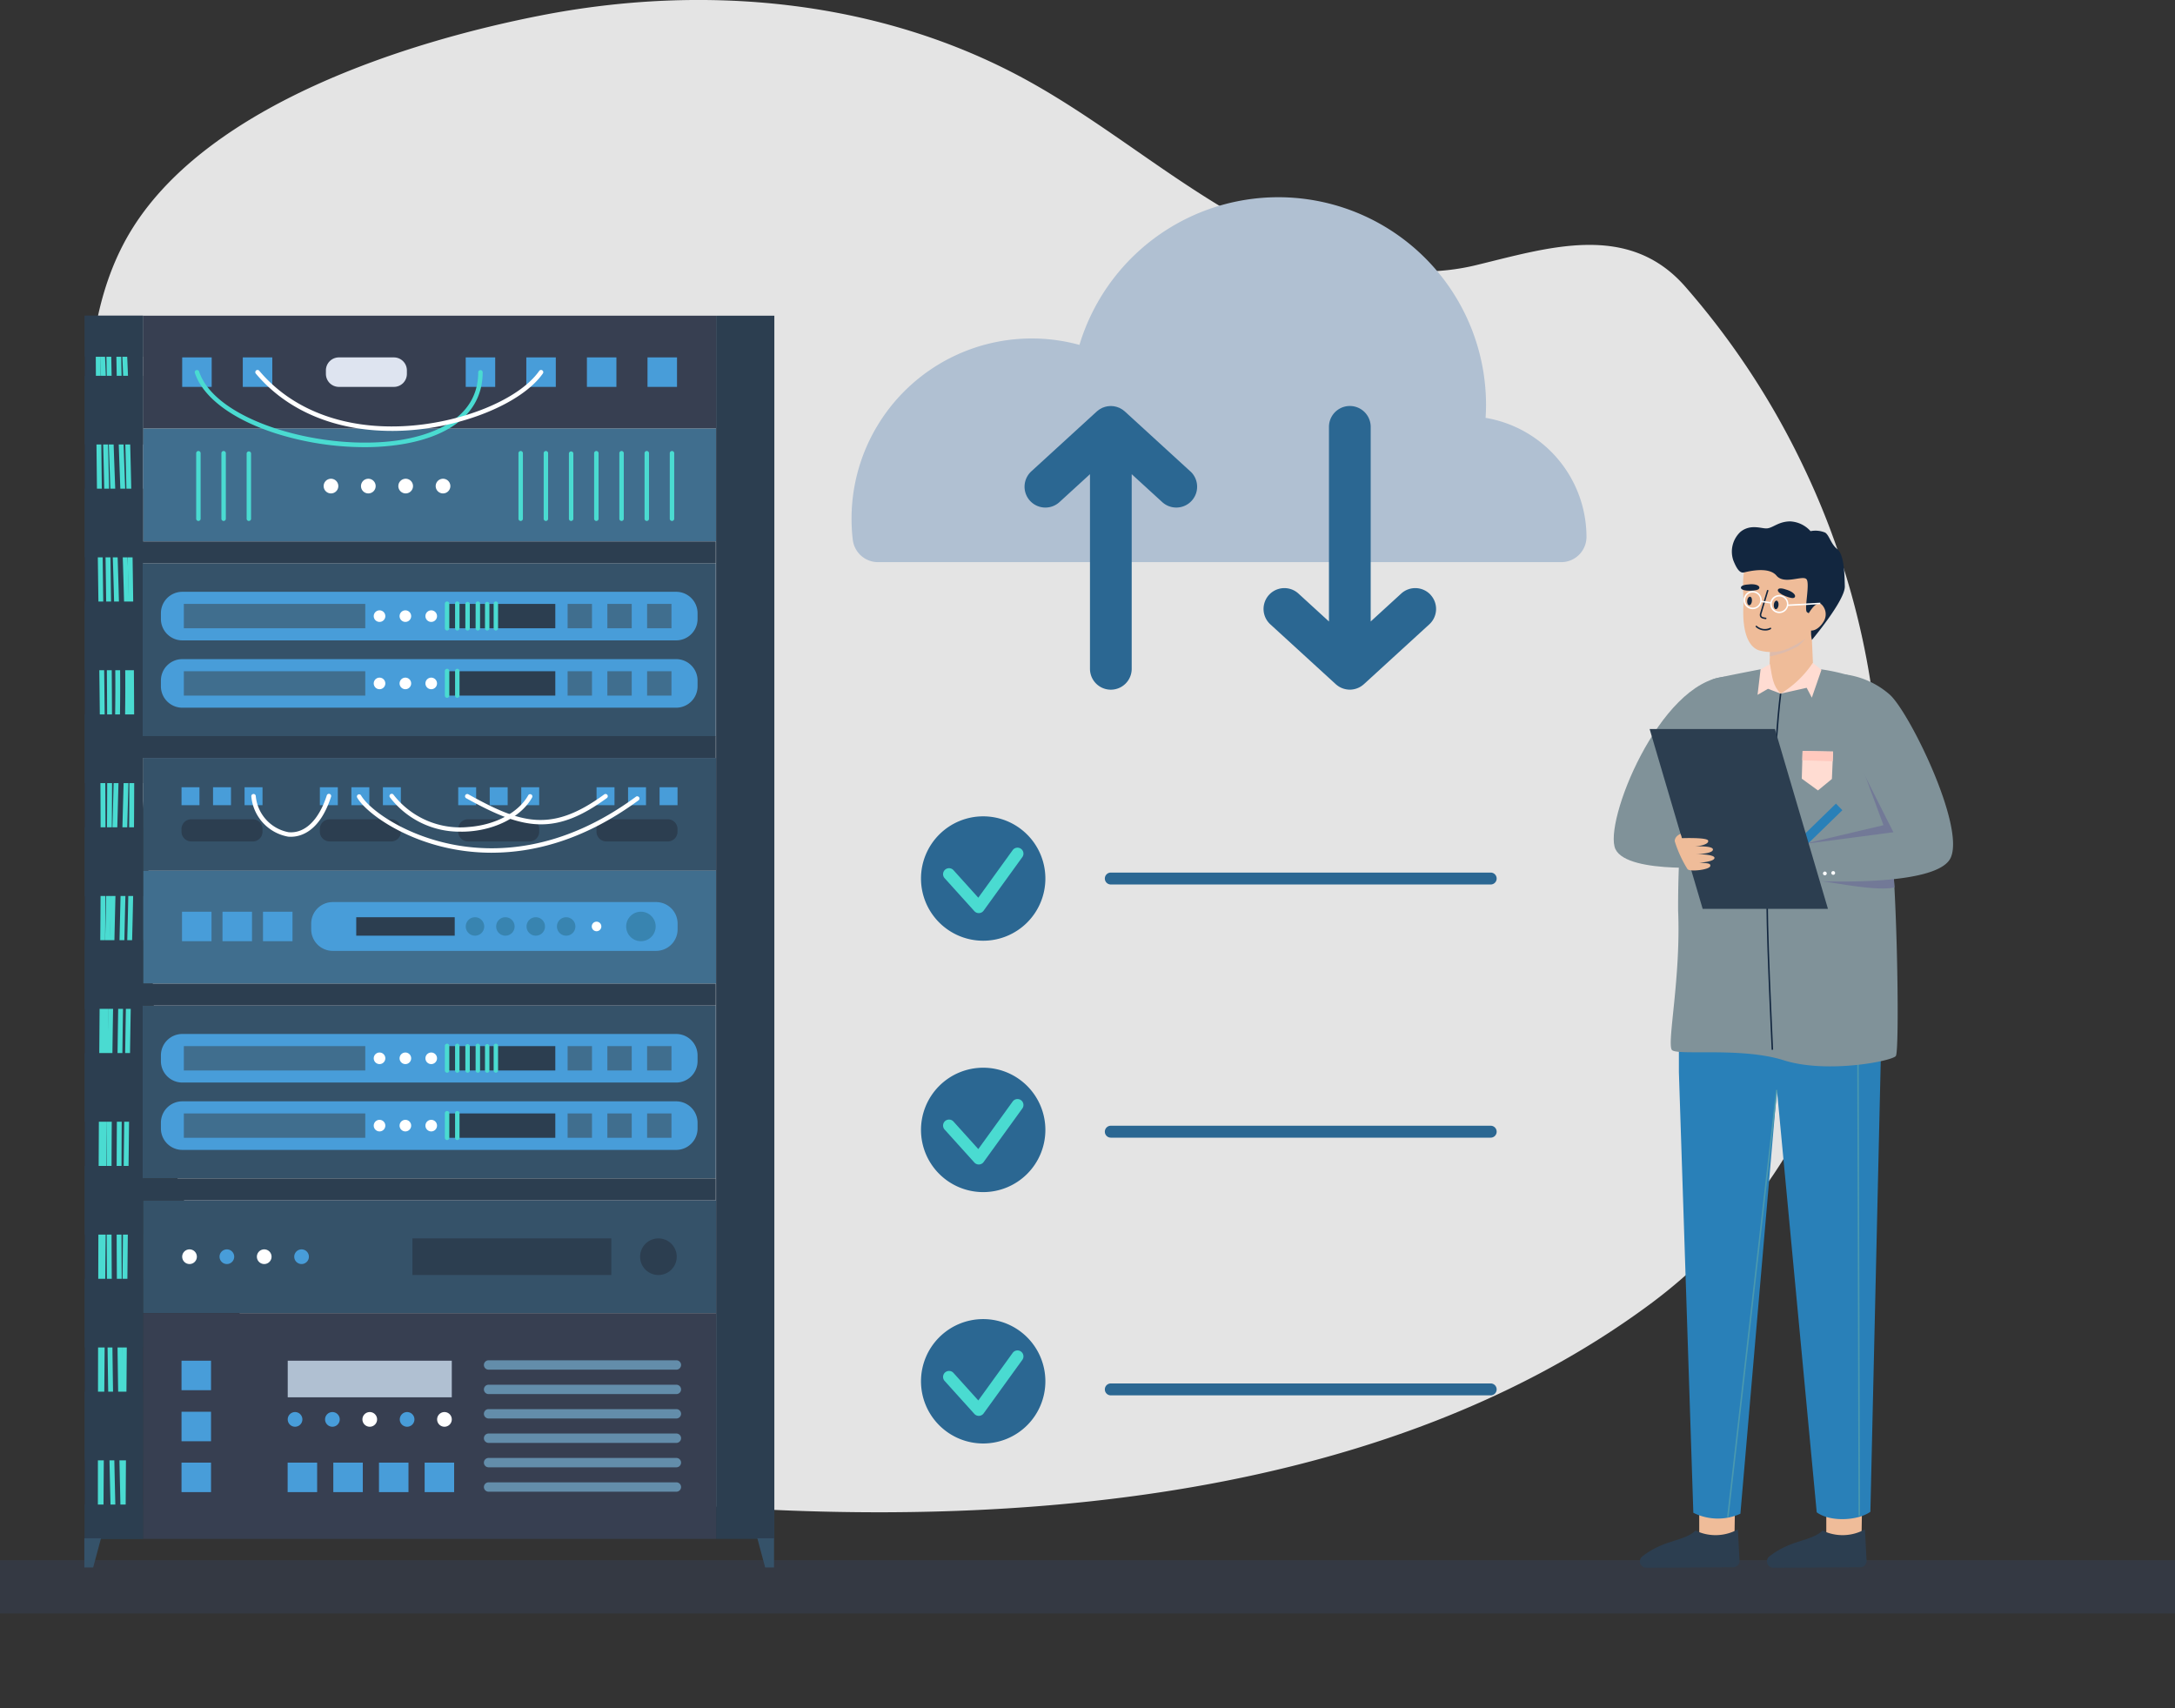 <svg xmlns="http://www.w3.org/2000/svg" xmlns:xlink="http://www.w3.org/1999/xlink" width="245" height="192.398" viewBox="0 0 245 192.398">
  <rect x="0" y="0" width="245" height="192.398" fill="#333333" stroke="none"/>
  <defs>
    <clipPath id="clip-path">
      <rect id="Rectángulo_367225" data-name="Rectángulo 367225" width="210.5" height="192.398" transform="translate(0 -22.067)" fill="none"/>
    </clipPath>
  </defs>
  <g id="Grupo_1083995" data-name="Grupo 1083995" transform="translate(-1010 -1940.713)">
    <rect id="Rectángulo_380799" data-name="Rectángulo 380799" width="245" height="6" transform="translate(1010 2116.442)" fill="#373f51" opacity="0.56"/>
    <g id="Grupo_1034364" data-name="Grupo 1034364" transform="translate(1019.5 1962.78)" clip-path="url(#clip-path)">
      <path id="Trazado_781940" data-name="Trazado 781940" d="M210.315,52.765A88.663,88.663,0,0,0,196.89,32.271c-6.434-7.329-15.437-4.362-23.6-2.394-8.246,1.987-17.115-.43-24.475-4.231-9.155-4.729-17.026-11.632-26.053-16.6C106.159-.092,86.407-1.856,68,1.741,52.783,4.713,30.744,11.773,22.013,25.683c-4.054,6.458-5.087,14.38-4.928,22,.313,14.989,4.817,29.576,6.267,44.5,1.38,14.2.02,28.857,4.278,42.476,3.059,9.784,9.122,18.753,17.6,24.518,9.467,6.438,21.182,8.54,32.574,9.684,37.8,3.8,83.474,1.482,115.153-21.986,20.212-14.974,27.82-40.823,25.439-65.216a87.68,87.68,0,0,0-8.08-28.893" transform="translate(-16.569 -22.069)" fill="#e4e4e4"/>
      <path id="Trazado_781941" data-name="Trazado 781941" d="M363.509,25.287c.031-.493.051-.988.051-1.489a23.4,23.4,0,0,0-45.8-6.735,20.3,20.3,0,0,0-25.529,21.97,2.864,2.864,0,0,0,2.855,2.5H372a2.85,2.85,0,0,0,2.875-2.8v-.029a13.617,13.617,0,0,0-11.362-13.422" transform="translate(-205.668 -0.284)" fill="#b0c0d2"/>
      <path id="Trazado_781942" data-name="Trazado 781942" d="M467.772,101.249a2.347,2.347,0,0,0-3.316-.148l-3.438,3.144V82.324a2.348,2.348,0,0,0-4.7,0v21.922l-3.437-3.144a2.347,2.347,0,1,0-3.169,3.464l7.369,6.741.038.031.058.048a2.424,2.424,0,0,0,.214.157l.032.022a2.288,2.288,0,0,0,.269.143l.028.015.044.017c.045.019.091.036.138.052l.084.028c.047.014.094.026.142.038l.084.02c.05.01.1.017.152.024.025,0,.05.008.076.01q.109.011.219.011h.017q.11,0,.219-.011c.025,0,.051-.007.076-.011.051-.007.1-.014.151-.023l.084-.02c.048-.011.095-.023.141-.037l.084-.028c.046-.016.092-.033.137-.052l.044-.017.028-.015a2.324,2.324,0,0,0,.268-.143l.032-.022a2.416,2.416,0,0,0,.214-.157l.058-.048.038-.031,7.37-6.741a2.347,2.347,0,0,0,.148-3.316" transform="translate(-316.118 -56.314)" fill="#2b6792"/>
      <path id="Trazado_781943" data-name="Trazado 781943" d="M376.617,87.341l-7.37-6.741c-.009-.009-.02-.015-.029-.023-.046-.041-.1-.077-.145-.115s-.084-.065-.128-.094-.1-.056-.145-.083-.1-.059-.156-.083c-.012-.005-.022-.013-.034-.018-.037-.016-.075-.025-.112-.04-.058-.022-.115-.044-.174-.062s-.1-.025-.15-.036-.119-.027-.18-.036-.1-.01-.153-.014-.121-.009-.182-.009-.1,0-.154.008-.12.008-.18.017-.1.02-.157.031-.114.024-.17.041-.109.038-.163.058-.08.025-.118.042l-.035.019c-.053.024-.1.053-.154.082s-.1.054-.146.084-.085.062-.128.094-.1.074-.145.115c-.01.008-.02.014-.03.023l-7.369,6.741a2.347,2.347,0,1,0,3.169,3.464l3.438-3.144v21.922a2.348,2.348,0,0,0,4.7,0V87.661l3.438,3.144a2.347,2.347,0,1,0,3.169-3.464" transform="translate(-252.038 -56.321)" fill="#2b6792"/>
      <path id="Trazado_781944" data-name="Trazado 781944" d="M332.538,243.178a7.005,7.005,0,1,1-7.005-7.005,7.005,7.005,0,0,1,7.005,7.005" transform="translate(-224.283 -166.295)" fill="#2b6792"/>
      <path id="Trazado_781945" data-name="Trazado 781945" d="M330.96,255.433a.67.67,0,0,1-.5-.222l-3.351-3.714a.671.671,0,0,1,1-.9l2.795,3.1,3.884-5.373a.671.671,0,0,1,1.087.786l-4.37,6.045a.671.671,0,0,1-.507.277h-.036" transform="translate(-230.205 -174.655)" fill="#4adbd1"/>
      <path id="Trazado_781946" data-name="Trazado 781946" d="M431.985,258.923H389.191a.671.671,0,0,1,0-1.342h42.793a.671.671,0,0,1,0,1.342" transform="translate(-273.566 -181.369)" fill="#2b6792"/>
      <path id="Trazado_781947" data-name="Trazado 781947" d="M332.538,338.869a7.005,7.005,0,1,1-7.005-7.005,7.005,7.005,0,0,1,7.005,7.005" transform="translate(-224.283 -233.673)" fill="#2b6792"/>
      <path id="Trazado_781948" data-name="Trazado 781948" d="M330.96,351.124a.67.67,0,0,1-.5-.222l-3.351-3.715a.671.671,0,0,1,1-.9l2.795,3.1,3.884-5.373a.671.671,0,0,1,1.087.786l-4.37,6.045a.671.671,0,0,1-.507.277h-.036" transform="translate(-230.205 -242.033)" fill="#4adbd1"/>
      <path id="Trazado_781949" data-name="Trazado 781949" d="M431.985,355.293H389.191a.671.671,0,0,1,0-1.342h42.793a.671.671,0,0,1,0,1.342" transform="translate(-273.566 -249.225)" fill="#2b6792"/>
      <path id="Trazado_781950" data-name="Trazado 781950" d="M332.538,434.56a7.005,7.005,0,1,1-7.005-7.005,7.005,7.005,0,0,1,7.005,7.005" transform="translate(-224.283 -301.051)" fill="#2b6792"/>
      <path id="Trazado_781951" data-name="Trazado 781951" d="M330.96,446.815a.67.67,0,0,1-.5-.222l-3.351-3.715a.671.671,0,0,1,1-.9l2.795,3.1,3.884-5.373a.671.671,0,0,1,1.087.786l-4.37,6.045a.671.671,0,0,1-.507.277h-.036" transform="translate(-230.205 -309.411)" fill="#4adbd1"/>
      <path id="Trazado_781952" data-name="Trazado 781952" d="M431.985,453.395H389.191a.671.671,0,0,1,0-1.342h42.793a.671.671,0,0,1,0,1.342" transform="translate(-273.566 -318.301)" fill="#2b6792"/>
      <path id="Trazado_781953" data-name="Trazado 781953" d="M645.993,159.209l.424,9.578-5.163-.578.2-6.413Z" transform="translate(-451.521 -112.103)" fill="#efbc99"/>
      <path id="Trazado_781954" data-name="Trazado 781954" d="M641.741,168.4a11.526,11.526,0,0,0,3.153-1.132,5.545,5.545,0,0,0,1.384-1.764L641.8,166.79Z" transform="translate(-451.864 -116.533)" fill="#ddbbac"/>
      <path id="Trazado_781955" data-name="Trazado 781955" d="M633.443,136.064c-1.608-.362-1.9,1.992-1.944,3.053-.046,1.1.068,2.192.036,2.764-.047.825-.2,4.312,1.677,5.056a4.931,4.931,0,0,0,3.878-.438c1.506-.775,3.581-2.13,3.729-4.058s-.089-4.78-1.781-5.221Z" transform="translate(-444.645 -95.779)" fill="#efbc99"/>
      <path id="Trazado_781956" data-name="Trazado 781956" d="M636.265,135.5a3.914,3.914,0,0,0-.013,1.754s3.74-4.448,3.709-6.029c-.03-1.545-.1-3.607-.846-4.2s-.873-1.517-1.36-1.86A2.854,2.854,0,0,0,636.1,125a3.279,3.279,0,0,0-2.339-1.1c-1.308.037-1.885.732-2.566.789-.608.05-1.826-.534-2.983.385a3.045,3.045,0,0,0-.8,3.245c.3.732.661,1.453,1.189,1.332s2.79-.691,3.665.359,2.917-.067,3.366.388-.294,3.469.073,3.729a1.6,1.6,0,0,0,1.6.127c.409-.314-1.04,1.239-1.04,1.239" transform="translate(-441.655 -87.243)" fill="#12263f"/>
      <path id="Trazado_781957" data-name="Trazado 781957" d="M657.327,157.254c-.46.761-1.2,1.155-1.654.881s-.447-1.113.014-1.874.969-1.276,1.422-1a1.555,1.555,0,0,1,.218,1.994" transform="translate(-461.438 -109.269)" fill="#efbc99"/>
      <path id="Trazado_781958" data-name="Trazado 781958" d="M643.723,154.568c-.025.265-.164.47-.311.456s-.246-.24-.221-.506.164-.469.311-.456.246.24.221.506" transform="translate(-452.882 -108.478)" fill="#12263f"/>
      <path id="Trazado_781959" data-name="Trazado 781959" d="M633.587,153.066c-.025.265-.164.469-.311.456s-.246-.24-.221-.506.164-.469.311-.456c.176.017.246.242.221.506" transform="translate(-445.745 -107.421)" fill="#12263f"/>
      <path id="Trazado_781960" data-name="Trazado 781960" d="M645.845,149.594c.662.244.927.586.792.792s-.572.075-1.065-.118-.918-.49-.842-.71.453-.209,1.115.036" transform="translate(-453.963 -105.197)" fill="#12263f"/>
      <path id="Trazado_781961" data-name="Trazado 781961" d="M631.708,147.817c.7-.035,1.082.175,1.04.417s-.5.294-1.026.309-1.036-.091-1.054-.322.335-.37,1.039-.4" transform="translate(-444.067 -104.078)" fill="#12263f"/>
      <path id="Trazado_781962" data-name="Trazado 781962" d="M638.543,153.265h-.012c-.239-.035-.486-.072-.6-.246a.507.507,0,0,1-.021-.43c.1-.349.789-2.617.789-2.617l.16.049s-.684,2.267-.788,2.616a.364.364,0,0,0,0,.292c.07.11.27.139.481.171a.084.084,0,0,1-.012.167" transform="translate(-449.143 -105.598)" fill="#12263f"/>
      <path id="Trazado_781963" data-name="Trazado 781963" d="M637.363,164.155a1.512,1.512,0,0,1-1.058-.394.084.084,0,1,1,.119-.118,1.357,1.357,0,0,0,1.476.211.084.084,0,0,1,.105.131,1.078,1.078,0,0,1-.641.17" transform="translate(-448.019 -115.207)" fill="#12263f"/>
      <path id="Trazado_781964" data-name="Trazado 781964" d="M632.729,152.452a.977.977,0,0,1-.152-.012,1.021,1.021,0,1,1,.758-.19,1.012,1.012,0,0,1-.606.2m0-1.876a.854.854,0,1,0,.126.009.855.855,0,0,0-.126-.009" transform="translate(-444.797 -105.906)" fill="#fff"/>
      <path id="Trazado_781965" data-name="Trazado 781965" d="M642.863,153.955a.96.96,0,0,1-.15-.012,1.021,1.021,0,1,1,.3-2.021,1.022,1.022,0,0,1-.149,2.032m0-1.876a.854.854,0,1,0,.126.009.855.855,0,0,0-.126-.009" transform="translate(-451.934 -106.964)" fill="#fff"/>
      <rect id="Rectángulo_367143" data-name="Rectángulo 367143" width="0.167" height="1.145" transform="translate(188.845 45.745) rotate(-81.575)" fill="#fff"/>
      <rect id="Rectángulo_367144" data-name="Rectángulo 367144" width="3.712" height="0.168" transform="translate(191.84 46.022) rotate(-3.24)" fill="#fff"/>
      <path id="Trazado_781966" data-name="Trazado 781966" d="M663.18,493.263l3.969-.109.118-7.371-4.087.244Z" transform="translate(-466.96 -342.051)" fill="#efbc99"/>
      <path id="Trazado_781967" data-name="Trazado 781967" d="M646.838,507.73c-.877.872-2.657,1.122-3.922,1.69a9.068,9.068,0,0,0-2.1,1.244.712.712,0,0,0,.473,1.248l9.8-.052a.711.711,0,0,0,.706-.748l-.183-3.522a5.172,5.172,0,0,1-4.769.139" transform="translate(-451.037 -357.406)" fill="#2c3e50"/>
      <path id="Trazado_781968" data-name="Trazado 781968" d="M614.808,493.263l3.969-.109.118-7.371-4.087.244Z" transform="translate(-432.9 -342.051)" fill="#efbc99"/>
      <path id="Trazado_781969" data-name="Trazado 781969" d="M598.466,507.73c-.877.872-2.657,1.122-3.922,1.69a9.07,9.07,0,0,0-2.1,1.244.712.712,0,0,0,.473,1.248l9.8-.052a.711.711,0,0,0,.706-.748l-.183-3.522a5.172,5.172,0,0,1-4.769.139" transform="translate(-416.977 -357.406)" fill="#2c3e50"/>
      <path id="Trazado_781970" data-name="Trazado 781970" d="M629.91,303.325l-1.267,55.165c-1.475,1.038-4.589,1.147-6.045.055l-4.483-47.566L614,358.708a6.182,6.182,0,0,1-5.3-.109l-1.627-49.622V298.643h21.73Z" transform="translate(-427.456 -210.281)" fill="#2980b8"/>
      <rect id="Rectángulo_367145" data-name="Rectángulo 367145" width="0.166" height="57.846" transform="translate(199.688 90.808) rotate(-0.161)" fill="#4a99af"/>
      <rect id="Rectángulo_367146" data-name="Rectángulo 367146" width="48.42" height="0.166" transform="translate(185.048 148.79) rotate(-83.469)" fill="#4a99af"/>
      <path id="Trazado_781971" data-name="Trazado 781971" d="M629.3,223.3c.472-.591.107-22.035-.811-25.712-.423-1.694.539-5.632.694-9.369a8.059,8.059,0,0,0-4.192-7.469,21.163,21.163,0,0,0-4.852-1.091,14.2,14.2,0,0,1-3.806,2.825c-1.23-.538-1.147-1.891-1.25-2.932,0,0-4.012.753-6.056,1.211s-2.267,3.6-2.941,7.93a122.165,122.165,0,0,0-1.311,18.209c.324,7.531-1.266,14.863-.713,15.7.467.705,7.813-.348,12.62,1.181s12.148.109,12.62-.482" transform="translate(-425.246 -126.429)" fill="#809299"/>
      <rect id="Rectángulo_367147" data-name="Rectángulo 367147" width="6.131" height="1.036" transform="translate(192.911 72.72) rotate(-44.191)" fill="#2980b8"/>
      <path id="Trazado_781972" data-name="Trazado 781972" d="M655.786,219.087s-.723.831.875,1.021,6.053,1.11,8.03.677c-.355-3.209.787-11.991.783-14.328l-6.023-3.515,4,10.829-9.027,2.13c-.1.846,1.363,3.186,1.363,3.186" transform="translate(-460.79 -142.896)" fill="#727997"/>
      <path id="Trazado_781973" data-name="Trazado 781973" d="M611.968,213.032,614,208.675l-3.129,4.293Z" transform="translate(-430.125 -146.933)" fill="#e1bdc4"/>
      <path id="Trazado_781974" data-name="Trazado 781974" d="M640.943,229.555c-.243-5.666-.832-17.053-.5-21.058.111-1.339.246-3.446.4-5.886.3-4.6.662-10.335,1.032-13.183l.166.021c-.369,2.842-.736,8.57-1.031,13.172-.157,2.44-.292,4.548-.4,5.889-.333,4,.256,15.375.5,21.037Z" transform="translate(-450.881 -133.38)" fill="#12263f"/>
      <path id="Trazado_781975" data-name="Trazado 781975" d="M594.831,183c-7.452.589-13.789,16.513-12.381,19.437s12.071,1.934,12.071,1.934l-3.8-5.171,3.393-9.323Z" transform="translate(-409.977 -128.856)" fill="#809299"/>
      <path id="Trazado_781976" data-name="Trazado 781976" d="M659.3,189.453l5.281,10.477-10.146,1.336c.944,1.357,1.436,3.262.505,4.117,0,0,14.475.868,16.086-2.564,1.661-3.539-4.622-16.339-6.824-18.361a9.443,9.443,0,0,0-5.037-2.3Z" transform="translate(-460.801 -128.259)" fill="#809299"/>
      <path id="Trazado_781977" data-name="Trazado 781977" d="M616.011,223.19H601.9l-5.973-20.248h14.111Z" transform="translate(-419.606 -142.896)" fill="#2c3e50"/>
      <path id="Trazado_781978" data-name="Trazado 781978" d="M649.426,177.766l.982.771-1.086,3.144-.581-1.11-2.93.656a11.525,11.525,0,0,0,3.615-3.461" transform="translate(-454.73 -125.169)" fill="#ffdcd2"/>
      <path id="Trazado_781979" data-name="Trazado 781979" d="M638.395,178.217l-1.057.6L637,181.681l1.179-.681,1.429.545c-.881-.871-.965-1.855-1.21-3.328" transform="translate(-448.523 -125.487)" fill="#ffdcd2"/>
      <path id="Trazado_781980" data-name="Trazado 781980" d="M653.935,211.3l3.436.065-.133,3.086-1.57,1.293-1.825-1.325Z" transform="translate(-460.385 -148.783)" fill="#ffdcd2"/>
      <path id="Trazado_781981" data-name="Trazado 781981" d="M657.517,211.367l-3.436-.064-.031,1.044,3.419.113Z" transform="translate(-460.531 -148.783)" fill="#ffc9be"/>
      <path id="Trazado_781982" data-name="Trazado 781982" d="M606.93,246.812c.21.326,2.44.093,2.559-.329.107-.377-.49-.332-1.213-.391,0,0,1.668-.1,1.693-.535s-2.069-.432-2.069-.432,1.836-.016,1.894-.5-2.037-.357-2.037-.357,1.614-.135,1.5-.66c-.082-.388-2.961-.28-2.961-.28l-.147-.485s-.673.244-.656.833a13.415,13.415,0,0,0,1.434,3.136" transform="translate(-426.342 -170.991)" fill="#efbc99"/>
      <path id="Trazado_781983" data-name="Trazado 781983" d="M662.341,257.435a.212.212,0,1,1-.176-.242.212.212,0,0,1,.176.242" transform="translate(-466.073 -181.093)" fill="#fff"/>
      <path id="Trazado_781984" data-name="Trazado 781984" d="M665.523,257.249a.212.212,0,1,1-.176-.242.211.211,0,0,1,.176.242" transform="translate(-468.313 -180.962)" fill="#fff"/>
      <rect id="Rectángulo_367148" data-name="Rectángulo 367148" width="64.557" height="12.713" transform="translate(6.606 63.297)" fill="#355269"/>
      <rect id="Rectángulo_367149" data-name="Rectángulo 367149" width="2.021" height="2.021" transform="translate(64.799 66.602)" fill="#489dd9"/>
      <rect id="Rectángulo_367150" data-name="Rectángulo 367150" width="2.021" height="2.021" transform="translate(61.248 66.602)" fill="#489dd9"/>
      <rect id="Rectángulo_367151" data-name="Rectángulo 367151" width="2.021" height="2.021" transform="translate(57.698 66.602)" fill="#489dd9"/>
      <path id="Trazado_781985" data-name="Trazado 781985" d="M196.1,239.8h6.926a1.1,1.1,0,0,0,1.1-1.1V238.4a1.1,1.1,0,0,0-1.1-1.1H196.1a1.1,1.1,0,0,0-1.1,1.1v.295a1.1,1.1,0,0,0,1.1,1.1" transform="translate(-137.308 -167.092)" fill="#2c3e50"/>
      <rect id="Rectángulo_367152" data-name="Rectángulo 367152" width="2.021" height="2.021" transform="translate(49.216 66.602)" fill="#489dd9"/>
      <rect id="Rectángulo_367153" data-name="Rectángulo 367153" width="2.021" height="2.021" transform="translate(45.665 66.602)" fill="#489dd9"/>
      <rect id="Rectángulo_367154" data-name="Rectángulo 367154" width="2.021" height="2.021" transform="translate(42.115 66.602)" fill="#489dd9"/>
      <path id="Trazado_781986" data-name="Trazado 781986" d="M143.436,239.8h6.926a1.1,1.1,0,0,0,1.1-1.1V238.4a1.1,1.1,0,0,0-1.1-1.1h-6.926a1.1,1.1,0,0,0-1.1,1.1v.295a1.1,1.1,0,0,0,1.1,1.1" transform="translate(-100.223 -167.092)" fill="#2c3e50"/>
      <rect id="Rectángulo_367155" data-name="Rectángulo 367155" width="2.021" height="2.021" transform="translate(33.633 66.602)" fill="#489dd9"/>
      <rect id="Rectángulo_367156" data-name="Rectángulo 367156" width="2.021" height="2.021" transform="translate(30.082 66.602)" fill="#489dd9"/>
      <rect id="Rectángulo_367157" data-name="Rectángulo 367157" width="2.021" height="2.021" transform="translate(26.532 66.602)" fill="#489dd9"/>
      <path id="Trazado_781987" data-name="Trazado 781987" d="M90.769,239.8H97.7a1.1,1.1,0,0,0,1.1-1.1V238.4a1.1,1.1,0,0,0-1.1-1.1H90.769a1.1,1.1,0,0,0-1.1,1.1v.295a1.1,1.1,0,0,0,1.1,1.1" transform="translate(-63.139 -167.092)" fill="#2c3e50"/>
      <rect id="Rectángulo_367158" data-name="Rectángulo 367158" width="2.021" height="2.021" transform="translate(18.049 66.602)" fill="#489dd9"/>
      <rect id="Rectángulo_367159" data-name="Rectángulo 367159" width="2.021" height="2.021" transform="translate(14.499 66.602)" fill="#489dd9"/>
      <rect id="Rectángulo_367160" data-name="Rectángulo 367160" width="2.021" height="2.021" transform="translate(10.948 66.602)" fill="#489dd9"/>
      <path id="Trazado_781988" data-name="Trazado 781988" d="M38.1,239.8h6.926a1.1,1.1,0,0,0,1.1-1.1V238.4a1.1,1.1,0,0,0-1.1-1.1H38.1a1.1,1.1,0,0,0-1.1,1.1v.295a1.1,1.1,0,0,0,1.1,1.1" transform="translate(-26.055 -167.092)" fill="#2c3e50"/>
      <rect id="Rectángulo_367161" data-name="Rectángulo 367161" width="64.557" height="12.713" transform="translate(6.606 113.12)" fill="#355269"/>
      <rect id="Rectángulo_367162" data-name="Rectángulo 367162" width="22.402" height="4.123" transform="translate(36.957 117.415)" fill="#2c3e50"/>
      <path id="Trazado_781989" data-name="Trazado 781989" d="M211.589,398.9a2.062,2.062,0,1,1,2.062,2.062,2.062,2.062,0,0,1-2.062-2.062" transform="translate(-148.984 -279.422)" fill="#2c3e50"/>
      <path id="Trazado_781990" data-name="Trazado 781990" d="M79.912,401.84a.826.826,0,1,1,.826.826.826.826,0,0,1-.826-.826" transform="translate(-56.268 -282.363)" fill="#489dd9"/>
      <path id="Trazado_781991" data-name="Trazado 781991" d="M65.692,401.84a.826.826,0,1,1,.826.826.826.826,0,0,1-.826-.826" transform="translate(-46.255 -282.363)" fill="#fff"/>
      <path id="Trazado_781992" data-name="Trazado 781992" d="M51.473,401.84a.826.826,0,1,1,.826.826.826.826,0,0,1-.826-.826" transform="translate(-36.243 -282.363)" fill="#489dd9"/>
      <path id="Trazado_781993" data-name="Trazado 781993" d="M37.254,401.84a.826.826,0,1,1,.825.826.826.826,0,0,1-.825-.826" transform="translate(-26.231 -282.363)" fill="#fff"/>
      <rect id="Rectángulo_367163" data-name="Rectángulo 367163" width="64.557" height="12.713" transform="translate(6.606 13.491)" fill="#373f51"/>
      <rect id="Rectángulo_367164" data-name="Rectángulo 367164" width="3.322" height="3.322" transform="translate(63.438 18.187)" fill="#489dd9"/>
      <rect id="Rectángulo_367165" data-name="Rectángulo 367165" width="3.322" height="3.322" transform="translate(56.612 18.187)" fill="#489dd9"/>
      <rect id="Rectángulo_367166" data-name="Rectángulo 367166" width="3.322" height="3.322" transform="translate(49.786 18.187)" fill="#489dd9"/>
      <rect id="Rectángulo_367167" data-name="Rectángulo 367167" width="3.322" height="3.322" transform="translate(42.96 18.187)" fill="#489dd9"/>
      <rect id="Rectángulo_367168" data-name="Rectángulo 367168" width="3.322" height="3.322" transform="translate(17.849 18.187)" fill="#489dd9"/>
      <rect id="Rectángulo_367169" data-name="Rectángulo 367169" width="3.322" height="3.322" transform="translate(11.023 18.187)" fill="#489dd9"/>
      <path id="Trazado_781994" data-name="Trazado 781994" d="M93.43,64.789h6.194a1.464,1.464,0,0,0,1.464-1.464v-.393a1.464,1.464,0,0,0-1.464-1.464H93.43a1.464,1.464,0,0,0-1.464,1.464v.393a1.464,1.464,0,0,0,1.464,1.464" transform="translate(-64.755 -43.28)" fill="#dee4f0"/>
      <rect id="Rectángulo_367170" data-name="Rectángulo 367170" width="64.557" height="25.426" transform="translate(6.606 125.834)" fill="#373f51"/>
      <rect id="Rectángulo_367171" data-name="Rectángulo 367171" width="18.481" height="4.123" transform="translate(22.91 131.19)" fill="#b0c0d2"/>
      <path id="Trazado_781995" data-name="Trazado 781995" d="M134.309,463.769a.826.826,0,1,1,.826.826.826.826,0,0,1-.826-.826" transform="translate(-94.57 -325.968)" fill="#fff"/>
      <path id="Trazado_781996" data-name="Trazado 781996" d="M120.089,463.769a.826.826,0,1,1,.826.826.826.826,0,0,1-.826-.826" transform="translate(-84.557 -325.968)" fill="#489dd9"/>
      <path id="Trazado_781997" data-name="Trazado 781997" d="M105.87,463.769a.826.826,0,1,1,.826.826.826.826,0,0,1-.826-.826" transform="translate(-74.545 -325.968)" fill="#fff"/>
      <path id="Trazado_781998" data-name="Trazado 781998" d="M91.65,463.769a.826.826,0,1,1,.826.826.826.826,0,0,1-.826-.826" transform="translate(-64.533 -325.968)" fill="#489dd9"/>
      <path id="Trazado_781999" data-name="Trazado 781999" d="M77.431,463.769a.826.826,0,1,1,.826.826.826.826,0,0,1-.826-.826" transform="translate(-54.521 -325.968)" fill="#489dd9"/>
      <path id="Trazado_782000" data-name="Trazado 782000" d="M173.8,444.3H152.646a.527.527,0,0,1,0-1.055H173.8a.527.527,0,1,1,0,1.055" transform="translate(-107.11 -312.101)" fill="#638daa"/>
      <path id="Trazado_782001" data-name="Trazado 782001" d="M173.8,453.594H152.646a.527.527,0,0,1,0-1.055H173.8a.527.527,0,1,1,0,1.055" transform="translate(-107.11 -318.643)" fill="#638daa"/>
      <path id="Trazado_782002" data-name="Trazado 782002" d="M173.8,462.883H152.646a.527.527,0,0,1,0-1.055H173.8a.527.527,0,1,1,0,1.055" transform="translate(-107.11 -325.184)" fill="#638daa"/>
      <path id="Trazado_782003" data-name="Trazado 782003" d="M173.8,472.174H152.646a.527.527,0,0,1,0-1.055H173.8a.527.527,0,0,1,0,1.055" transform="translate(-107.11 -331.726)" fill="#638daa"/>
      <path id="Trazado_782004" data-name="Trazado 782004" d="M173.8,481.465H152.646a.527.527,0,0,1,0-1.055H173.8a.527.527,0,1,1,0,1.055" transform="translate(-107.11 -338.267)" fill="#638daa"/>
      <path id="Trazado_782005" data-name="Trazado 782005" d="M173.8,490.755H152.646a.527.527,0,0,1,0-1.055H173.8a.527.527,0,0,1,0,1.055" transform="translate(-107.11 -344.809)" fill="#638daa"/>
      <rect id="Rectángulo_367172" data-name="Rectángulo 367172" width="3.322" height="3.322" transform="translate(10.948 131.19)" fill="#489dd9"/>
      <rect id="Rectángulo_367173" data-name="Rectángulo 367173" width="3.322" height="3.322" transform="translate(10.948 136.94)" fill="#489dd9"/>
      <rect id="Rectángulo_367174" data-name="Rectángulo 367174" width="3.322" height="3.322" transform="translate(10.948 142.67)" fill="#489dd9"/>
      <rect id="Rectángulo_367175" data-name="Rectángulo 367175" width="3.322" height="3.322" transform="translate(28.045 142.67)" fill="#489dd9"/>
      <rect id="Rectángulo_367176" data-name="Rectángulo 367176" width="3.322" height="3.322" transform="translate(22.901 142.67)" fill="#489dd9"/>
      <rect id="Rectángulo_367177" data-name="Rectángulo 367177" width="3.322" height="3.322" transform="translate(33.19 142.67)" fill="#489dd9"/>
      <rect id="Rectángulo_367178" data-name="Rectángulo 367178" width="3.322" height="3.322" transform="translate(38.334 142.67)" fill="#489dd9"/>
      <path id="Trazado_782006" data-name="Trazado 782006" d="M118.944,234.331a23.383,23.383,0,0,1-4.826-.5c-5.489-1.158-9.416-4.1-10.342-5.717a.252.252,0,0,1,.437-.249c.881,1.542,4.671,4.348,10.009,5.474,4.878,1.03,12.479.94,20.979-5.333a.252.252,0,0,1,.3.4c-6.214,4.585-11.964,5.922-16.555,5.922" transform="translate(-73.047 -160.354)" fill="#fff"/>
      <path id="Trazado_782007" data-name="Trazado 782007" d="M124.31,231.907a9.867,9.867,0,0,1-8.021-3.837.252.252,0,1,1,.4-.3,9.493,9.493,0,0,0,8.441,3.609c3-.217,5.639-1.622,6.722-3.579a.252.252,0,0,1,.44.243c-1.163,2.1-3.96,3.608-7.126,3.837q-.432.031-.857.031" transform="translate(-81.845 -160.304)" fill="#fff"/>
      <rect id="Rectángulo_367179" data-name="Rectángulo 367179" width="64.557" height="12.713" transform="translate(6.606 76.01)" fill="#406e8e"/>
      <rect id="Rectángulo_367180" data-name="Rectángulo 367180" width="3.322" height="3.322" transform="translate(20.125 80.62)" fill="#489dd9"/>
      <rect id="Rectángulo_367181" data-name="Rectángulo 367181" width="3.322" height="3.322" transform="translate(15.564 80.62)" fill="#489dd9"/>
      <rect id="Rectángulo_367182" data-name="Rectángulo 367182" width="3.322" height="3.322" transform="translate(11.003 80.62)" fill="#489dd9"/>
      <path id="Trazado_782008" data-name="Trazado 782008" d="M88.795,274.3h36.426a2.423,2.423,0,0,0,2.423-2.423v-.65a2.423,2.423,0,0,0-2.423-2.423H88.795a2.423,2.423,0,0,0-2.423,2.423v.65a2.423,2.423,0,0,0,2.423,2.423" transform="translate(-60.816 -189.269)" fill="#489dd9"/>
      <rect id="Rectángulo_367183" data-name="Rectángulo 367183" width="11.094" height="2.077" transform="translate(30.628 81.242)" fill="#2c3e50"/>
      <path id="Trazado_782009" data-name="Trazado 782009" d="M206.284,274.137a1.661,1.661,0,1,0,1.661-1.661,1.661,1.661,0,0,0-1.661,1.661" transform="translate(-145.249 -191.856)" fill="#3884b0"/>
      <path id="Trazado_782010" data-name="Trazado 782010" d="M193.186,276.807a.539.539,0,1,0,.538-.538.539.539,0,0,0-.538.538" transform="translate(-136.027 -194.527)" fill="#fff"/>
      <path id="Trazado_782011" data-name="Trazado 782011" d="M179.926,275.618a1.039,1.039,0,1,0,1.039-1.039,1.039,1.039,0,0,0-1.039,1.039" transform="translate(-126.69 -193.337)" fill="#3884b0"/>
      <path id="Trazado_782012" data-name="Trazado 782012" d="M168.356,275.618a1.039,1.039,0,1,0,1.039-1.039,1.039,1.039,0,0,0-1.039,1.039" transform="translate(-118.543 -193.337)" fill="#3884b0"/>
      <path id="Trazado_782013" data-name="Trazado 782013" d="M156.786,275.618a1.039,1.039,0,1,0,1.039-1.039,1.039,1.039,0,0,0-1.039,1.039" transform="translate(-110.396 -193.337)" fill="#3884b0"/>
      <path id="Trazado_782014" data-name="Trazado 782014" d="M145.216,275.618a1.039,1.039,0,1,0,1.039-1.039,1.039,1.039,0,0,0-1.039,1.039" transform="translate(-102.25 -193.337)" fill="#3884b0"/>
      <path id="Trazado_782015" data-name="Trazado 782015" d="M68.01,232.484c-.105,0-.2-.005-.286-.013a5.059,5.059,0,0,1-4.153-4.521.251.251,0,0,1,.5-.068,4.551,4.551,0,0,0,3.7,4.088c1.819.162,3.389-1.343,4.295-4.132a.252.252,0,1,1,.478.155c-1.277,3.933-3.421,4.49-4.532,4.49" transform="translate(-44.76 -160.304)" fill="#fff"/>
      <path id="Trazado_782016" data-name="Trazado 782016" d="M153.474,231.083c-2.545,0-5.117-1.1-8.44-2.947a.252.252,0,0,1,.245-.44c5.921,3.3,9.362,4.377,15.312.017a.252.252,0,0,1,.3.406c-2.812,2.06-5.1,2.964-7.414,2.964" transform="translate(-102.03 -160.304)" fill="#fff"/>
      <rect id="Rectángulo_367184" data-name="Rectángulo 367184" width="64.557" height="12.713" transform="translate(6.606 26.204)" fill="#406e8e"/>
      <path id="Trazado_782017" data-name="Trazado 782017" d="M223.135,105.032a.251.251,0,0,1-.251-.251V97.423a.251.251,0,1,1,.5,0v7.357a.251.251,0,0,1-.252.251" transform="translate(-156.938 -68.421)" fill="#4adbd1"/>
      <path id="Trazado_782018" data-name="Trazado 782018" d="M213.535,105.032a.251.251,0,0,1-.251-.251V97.423a.251.251,0,1,1,.5,0v7.357a.251.251,0,0,1-.252.251" transform="translate(-150.178 -68.421)" fill="#4adbd1"/>
      <path id="Trazado_782019" data-name="Trazado 782019" d="M203.934,105.032a.251.251,0,0,1-.251-.251V97.423a.251.251,0,1,1,.5,0v7.357a.251.251,0,0,1-.251.251" transform="translate(-143.418 -68.421)" fill="#4adbd1"/>
      <path id="Trazado_782020" data-name="Trazado 782020" d="M194.333,105.032a.251.251,0,0,1-.251-.251V97.423a.251.251,0,1,1,.5,0v7.357a.251.251,0,0,1-.251.251" transform="translate(-136.657 -68.421)" fill="#4adbd1"/>
      <path id="Trazado_782021" data-name="Trazado 782021" d="M184.733,105.032a.251.251,0,0,1-.251-.251V97.423a.251.251,0,0,1,.5,0v7.357a.251.251,0,0,1-.251.251" transform="translate(-129.898 -68.421)" fill="#4adbd1"/>
      <path id="Trazado_782022" data-name="Trazado 782022" d="M175.132,105.032a.251.251,0,0,1-.252-.251V97.423a.251.251,0,1,1,.5,0v7.357a.251.251,0,0,1-.251.251" transform="translate(-123.138 -68.421)" fill="#4adbd1"/>
      <path id="Trazado_782023" data-name="Trazado 782023" d="M165.531,105.032a.251.251,0,0,1-.252-.251V97.423a.251.251,0,1,1,.5,0v7.357a.251.251,0,0,1-.251.251" transform="translate(-116.377 -68.421)" fill="#4adbd1"/>
      <path id="Trazado_782024" data-name="Trazado 782024" d="M133.766,108.489a.826.826,0,1,1,.826.826.826.826,0,0,1-.826-.826" transform="translate(-94.188 -75.808)" fill="#fff"/>
      <path id="Trazado_782025" data-name="Trazado 782025" d="M119.546,108.489a.826.826,0,1,1,.826.826.826.826,0,0,1-.826-.826" transform="translate(-84.175 -75.808)" fill="#fff"/>
      <path id="Trazado_782026" data-name="Trazado 782026" d="M105.327,108.489a.826.826,0,1,1,.826.826.826.826,0,0,1-.826-.826" transform="translate(-74.163 -75.808)" fill="#fff"/>
      <path id="Trazado_782027" data-name="Trazado 782027" d="M91.107,108.489a.826.826,0,1,1,.826.826.826.826,0,0,1-.826-.826" transform="translate(-64.15 -75.808)" fill="#fff"/>
      <path id="Trazado_782028" data-name="Trazado 782028" d="M62.035,105.032a.251.251,0,0,1-.251-.251V97.423a.251.251,0,0,1,.5,0v7.357a.251.251,0,0,1-.251.251" transform="translate(-43.503 -68.421)" fill="#4adbd1"/>
      <path id="Trazado_782029" data-name="Trazado 782029" d="M52.435,105.032a.251.251,0,0,1-.251-.251V97.423a.251.251,0,1,1,.5,0v7.357a.251.251,0,0,1-.251.251" transform="translate(-36.744 -68.421)" fill="#4adbd1"/>
      <path id="Trazado_782030" data-name="Trazado 782030" d="M42.834,105.032a.251.251,0,0,1-.251-.251V97.423a.251.251,0,1,1,.5,0v7.357a.251.251,0,0,1-.251.251" transform="translate(-29.984 -68.421)" fill="#4adbd1"/>
      <path id="Trazado_782031" data-name="Trazado 782031" d="M61.12,74.932A33.331,33.331,0,0,1,51.1,73.365c-4.857-1.569-8.162-4.05-9.068-6.805a.252.252,0,0,1,.478-.157c1.875,5.706,14.242,9.069,22.679,7.721,3.274-.524,8.767-2.214,8.767-7.643a.251.251,0,0,1,.5,0c0,4.3-3.264,7.191-9.19,8.139a26.391,26.391,0,0,1-4.147.312" transform="translate(-29.586 -46.634)" fill="#4adbd1"/>
      <path id="Trazado_782032" data-name="Trazado 782032" d="M80.461,73.1c-6.391,0-11.795-2.267-15.312-6.453a.251.251,0,1,1,.385-.323c3.636,4.327,9.36,6.547,16.125,6.247,6.5-.287,13.128-2.965,15.413-6.229a.251.251,0,1,1,.412.288c-2.366,3.38-9.159,6.15-15.8,6.444-.41.018-.818.027-1.22.027" transform="translate(-45.832 -46.634)" fill="#fff"/>
      <rect id="Rectángulo_367185" data-name="Rectángulo 367185" width="6.561" height="137.769" transform="translate(0.045 13.491)" fill="#2c3e50"/>
      <path id="Trazado_782033" data-name="Trazado 782033" d="M14.124,183.2h0a.273.273,0,0,1-.272-.275c0-.47.264-47.207.774-66.651.506-19.291-.015-55.081-.773-67.714a.273.273,0,0,1,.257-.289.27.27,0,0,1,.289.257c.759,12.643,1.28,48.458.774,67.761-.51,19.438-.771,66.169-.773,66.639a.273.273,0,0,1-.273.271" transform="translate(-9.752 -33.992)" fill="#4adbd1"/>
      <path id="Trazado_782034" data-name="Trazado 782034" d="M5.7,183.2h0a.273.273,0,0,1-.272-.275c0-.47.264-47.207.774-66.651C6.7,96.989,6.184,61.2,5.426,48.566a.273.273,0,0,1,.256-.289.269.269,0,0,1,.289.257c.759,12.643,1.28,48.458.774,67.761-.51,19.438-.771,66.169-.773,66.639a.273.273,0,0,1-.273.271" transform="translate(-3.82 -33.992)" fill="#4adbd1"/>
      <path id="Trazado_782035" data-name="Trazado 782035" d="M4.8,183.987a.273.273,0,0,1-.273-.273c0-.4,0-40.263.258-64.026.146-13.606-.017-25.587-.2-39.459-.128-9.409-.259-19.139-.311-30.568a.273.273,0,0,1,.272-.275h0a.274.274,0,0,1,.273.272c.052,11.427.184,21.155.311,30.563.188,13.876.35,25.86.2,39.473-.255,23.76-.258,63.62-.258,64.02a.273.273,0,0,1-.273.273" transform="translate(-3.002 -34.774)" fill="#4adbd1"/>
      <path id="Trazado_782036" data-name="Trazado 782036" d="M12.9,182.988a.273.273,0,0,1-.273-.266c-.938-37.015-.246-62.018.212-78.563.17-6.14.3-10.991.3-14.747,0-7.175-.279-14.788-.549-22.151-.248-6.77-.483-13.165-.483-18.71a.273.273,0,0,1,.546,0c0,5.536.234,11.925.482,18.69.27,7.367.549,14.986.549,22.171,0,3.764-.134,8.617-.3,14.762-.457,16.539-1.149,41.533-.212,78.534a.273.273,0,0,1-.266.28Z" transform="translate(-8.525 -33.994)" fill="#4adbd1"/>
      <path id="Trazado_782037" data-name="Trazado 782037" d="M9.12,182.988a.273.273,0,0,1-.273-.266c-.938-37.016-.246-62.018.212-78.564.17-6.14.3-10.991.3-14.746,0-7.175-.279-14.788-.549-22.151-.248-6.77-.483-13.165-.483-18.71a.273.273,0,0,1,.546,0c0,5.536.234,11.925.482,18.69.27,7.367.549,14.986.549,22.171,0,3.763-.134,8.617-.3,14.762-.457,16.539-1.149,41.533-.212,78.535a.273.273,0,0,1-.266.28Z" transform="translate(-5.866 -33.994)" fill="#4adbd1"/>
      <rect id="Rectángulo_367186" data-name="Rectángulo 367186" width="6.561" height="7.735" transform="translate(0.045 20.26)" fill="#2c3e50"/>
      <rect id="Rectángulo_367187" data-name="Rectángulo 367187" width="6.561" height="7.735" transform="translate(0.045 32.973)" fill="#2c3e50"/>
      <rect id="Rectángulo_367188" data-name="Rectángulo 367188" width="6.561" height="7.735" transform="translate(0.045 45.686)" fill="#2c3e50"/>
      <rect id="Rectángulo_367189" data-name="Rectángulo 367189" width="6.561" height="7.735" transform="translate(0.045 58.4)" fill="#2c3e50"/>
      <rect id="Rectángulo_367190" data-name="Rectángulo 367190" width="6.561" height="7.735" transform="translate(0.045 71.113)" fill="#2c3e50"/>
      <rect id="Rectángulo_367191" data-name="Rectángulo 367191" width="6.561" height="7.735" transform="translate(0.045 83.826)" fill="#2c3e50"/>
      <rect id="Rectángulo_367192" data-name="Rectángulo 367192" width="6.561" height="7.735" transform="translate(0.045 96.539)" fill="#2c3e50"/>
      <rect id="Rectángulo_367193" data-name="Rectángulo 367193" width="6.561" height="7.735" transform="translate(0.045 109.253)" fill="#2c3e50"/>
      <rect id="Rectángulo_367194" data-name="Rectángulo 367194" width="6.561" height="7.735" transform="translate(0.045 121.966)" fill="#2c3e50"/>
      <rect id="Rectángulo_367195" data-name="Rectángulo 367195" width="6.561" height="7.735" transform="translate(0.045 134.679)" fill="#2c3e50"/>
      <rect id="Rectángulo_367196" data-name="Rectángulo 367196" width="6.561" height="3.868" transform="translate(0.045 147.392)" fill="#2c3e50"/>
      <rect id="Rectángulo_367197" data-name="Rectángulo 367197" width="6.561" height="4.626" transform="translate(0.045 13.491)" fill="#2c3e50"/>
      <rect id="Rectángulo_367198" data-name="Rectángulo 367198" width="6.561" height="137.769" transform="translate(71.163 13.491)" fill="#2c3e50"/>
      <path id="Trazado_782038" data-name="Trazado 782038" d="M0,510.991v3.288H.994l.884-3.288Z" transform="translate(0 -359.8)" fill="#355269"/>
      <path id="Trazado_782039" data-name="Trazado 782039" d="M258.1,510.991v3.288h-1l-.881-3.288Z" transform="translate(-180.41 -359.8)" fill="#355269"/>
      <rect id="Rectángulo_367199" data-name="Rectángulo 367199" width="64.557" height="19.487" transform="translate(6.572 41.373)" fill="#355269"/>
      <path id="Trazado_782040" data-name="Trazado 782040" d="M87.191,181.8H31.564a2.412,2.412,0,0,1-2.412-2.412v-.647a2.412,2.412,0,0,1,2.412-2.412H87.191a2.412,2.412,0,0,1,2.412,2.412v.647a2.412,2.412,0,0,1-2.412,2.412" transform="translate(-20.527 -124.158)" fill="#489dd9"/>
      <rect id="Rectángulo_367200" data-name="Rectángulo 367200" width="20.437" height="2.744" transform="translate(11.208 53.535)" fill="#406e8e"/>
      <rect id="Rectángulo_367201" data-name="Rectángulo 367201" width="2.744" height="2.744" transform="translate(63.393 53.535)" fill="#406e8e"/>
      <rect id="Rectángulo_367202" data-name="Rectángulo 367202" width="2.744" height="2.744" transform="translate(58.915 53.535)" fill="#406e8e"/>
      <rect id="Rectángulo_367203" data-name="Rectángulo 367203" width="2.744" height="2.744" transform="translate(54.438 53.535)" fill="#406e8e"/>
      <path id="Trazado_782041" data-name="Trazado 782041" d="M111.487,184.025a.652.652,0,1,1-.652-.652.652.652,0,0,1,.652.652" transform="translate(-77.583 -129.117)" fill="#fff"/>
      <path id="Trazado_782042" data-name="Trazado 782042" d="M121.327,184.025a.652.652,0,1,1-.652-.652.652.652,0,0,1,.652.652" transform="translate(-84.512 -129.117)" fill="#fff"/>
      <path id="Trazado_782043" data-name="Trazado 782043" d="M131.166,184.025a.652.652,0,1,1-.652-.652.652.652,0,0,1,.652.652" transform="translate(-91.439 -129.117)" fill="#fff"/>
      <rect id="Rectángulo_367204" data-name="Rectángulo 367204" width="12.193" height="2.744" transform="translate(40.859 53.535)" fill="#2c3e50"/>
      <path id="Trazado_782044" data-name="Trazado 782044" d="M137.5,183.335a.252.252,0,0,1-.251-.252v-2.744a.251.251,0,1,1,.5,0v2.744a.252.252,0,0,1-.251.252" transform="translate(-96.637 -126.804)" fill="#4adbd1"/>
      <path id="Trazado_782045" data-name="Trazado 782045" d="M141.4,183.335a.252.252,0,0,1-.251-.252v-2.744a.251.251,0,1,1,.5,0v2.744a.252.252,0,0,1-.251.252" transform="translate(-99.388 -126.804)" fill="#4adbd1"/>
      <path id="Trazado_782046" data-name="Trazado 782046" d="M87.191,156.172H31.564a2.412,2.412,0,0,1-2.412-2.412v-.647a2.412,2.412,0,0,1,2.412-2.412H87.191a2.412,2.412,0,0,1,2.412,2.412v.647a2.412,2.412,0,0,1-2.412,2.412" transform="translate(-20.527 -106.113)" fill="#489dd9"/>
      <rect id="Rectángulo_367205" data-name="Rectángulo 367205" width="20.437" height="2.744" transform="translate(11.208 45.952)" fill="#406e8e"/>
      <rect id="Rectángulo_367206" data-name="Rectángulo 367206" width="2.744" height="2.744" transform="translate(63.393 45.952)" fill="#406e8e"/>
      <rect id="Rectángulo_367207" data-name="Rectángulo 367207" width="2.744" height="2.744" transform="translate(58.915 45.952)" fill="#406e8e"/>
      <rect id="Rectángulo_367208" data-name="Rectángulo 367208" width="2.744" height="2.744" transform="translate(54.438 45.952)" fill="#406e8e"/>
      <path id="Trazado_782047" data-name="Trazado 782047" d="M111.487,158.4a.652.652,0,1,1-.652-.652.652.652,0,0,1,.652.652" transform="translate(-77.583 -111.072)" fill="#fff"/>
      <path id="Trazado_782048" data-name="Trazado 782048" d="M121.327,158.4a.652.652,0,1,1-.652-.652.652.652,0,0,1,.652.652" transform="translate(-84.512 -111.072)" fill="#fff"/>
      <path id="Trazado_782049" data-name="Trazado 782049" d="M131.166,158.4a.652.652,0,1,1-.652-.652.652.652,0,0,1,.652.652" transform="translate(-91.439 -111.072)" fill="#fff"/>
      <rect id="Rectángulo_367209" data-name="Rectángulo 367209" width="12.193" height="2.744" transform="translate(40.859 45.952)" fill="#2c3e50"/>
      <path id="Trazado_782050" data-name="Trazado 782050" d="M137.5,157.706a.251.251,0,0,1-.251-.251V154.71a.251.251,0,1,1,.5,0v2.744a.251.251,0,0,1-.251.251" transform="translate(-96.637 -108.758)" fill="#4adbd1"/>
      <path id="Trazado_782051" data-name="Trazado 782051" d="M141.4,157.706a.251.251,0,0,1-.251-.251V154.71a.251.251,0,1,1,.5,0v2.744a.251.251,0,0,1-.251.251" transform="translate(-99.388 -108.758)" fill="#4adbd1"/>
      <path id="Trazado_782052" data-name="Trazado 782052" d="M145.307,157.706a.251.251,0,0,1-.251-.251V154.71a.251.251,0,0,1,.5,0v2.744a.251.251,0,0,1-.251.251" transform="translate(-102.137 -108.758)" fill="#4adbd1"/>
      <path id="Trazado_782053" data-name="Trazado 782053" d="M149.212,157.706a.251.251,0,0,1-.251-.251V154.71a.251.251,0,1,1,.5,0v2.744a.251.251,0,0,1-.251.251" transform="translate(-104.887 -108.758)" fill="#4adbd1"/>
      <path id="Trazado_782054" data-name="Trazado 782054" d="M152.781,157.706a.251.251,0,0,1-.251-.251V154.71a.251.251,0,0,1,.5,0v2.744a.251.251,0,0,1-.251.251" transform="translate(-107.4 -108.758)" fill="#4adbd1"/>
      <path id="Trazado_782055" data-name="Trazado 782055" d="M156.077,157.706a.251.251,0,0,1-.251-.251V154.71a.251.251,0,1,1,.5,0v2.744a.251.251,0,0,1-.251.251" transform="translate(-109.721 -108.758)" fill="#4adbd1"/>
      <rect id="Rectángulo_367210" data-name="Rectángulo 367210" width="64.557" height="19.487" transform="translate(6.572 91.178)" fill="#355269"/>
      <path id="Trazado_782056" data-name="Trazado 782056" d="M87.191,350.132H31.564a2.412,2.412,0,0,1-2.412-2.412v-.647a2.412,2.412,0,0,1,2.412-2.412H87.191a2.412,2.412,0,0,1,2.412,2.412v.647a2.412,2.412,0,0,1-2.412,2.412" transform="translate(-20.527 -242.684)" fill="#489dd9"/>
      <rect id="Rectángulo_367211" data-name="Rectángulo 367211" width="20.437" height="2.744" transform="translate(11.208 103.341)" fill="#406e8e"/>
      <rect id="Rectángulo_367212" data-name="Rectángulo 367212" width="2.744" height="2.744" transform="translate(63.393 103.341)" fill="#406e8e"/>
      <rect id="Rectángulo_367213" data-name="Rectángulo 367213" width="2.744" height="2.744" transform="translate(58.915 103.341)" fill="#406e8e"/>
      <rect id="Rectángulo_367214" data-name="Rectángulo 367214" width="2.744" height="2.744" transform="translate(54.438 103.341)" fill="#406e8e"/>
      <path id="Trazado_782057" data-name="Trazado 782057" d="M111.487,352.356a.652.652,0,1,1-.652-.652.652.652,0,0,1,.652.652" transform="translate(-77.583 -247.643)" fill="#fff"/>
      <path id="Trazado_782058" data-name="Trazado 782058" d="M121.327,352.356a.652.652,0,1,1-.652-.652.652.652,0,0,1,.652.652" transform="translate(-84.512 -247.643)" fill="#fff"/>
      <path id="Trazado_782059" data-name="Trazado 782059" d="M131.166,352.356a.652.652,0,1,1-.652-.652.652.652,0,0,1,.652.652" transform="translate(-91.439 -247.643)" fill="#fff"/>
      <rect id="Rectángulo_367215" data-name="Rectángulo 367215" width="12.193" height="2.744" transform="translate(40.859 103.341)" fill="#2c3e50"/>
      <path id="Trazado_782060" data-name="Trazado 782060" d="M137.5,351.665a.251.251,0,0,1-.251-.251v-2.745a.251.251,0,1,1,.5,0v2.745a.251.251,0,0,1-.251.251" transform="translate(-96.637 -245.328)" fill="#4adbd1"/>
      <path id="Trazado_782061" data-name="Trazado 782061" d="M141.4,351.665a.251.251,0,0,1-.251-.251v-2.745a.251.251,0,1,1,.5,0v2.745a.251.251,0,0,1-.251.251" transform="translate(-99.388 -245.328)" fill="#4adbd1"/>
      <path id="Trazado_782062" data-name="Trazado 782062" d="M87.191,324.5H31.564a2.412,2.412,0,0,1-2.412-2.412v-.647a2.412,2.412,0,0,1,2.412-2.412H87.191a2.412,2.412,0,0,1,2.412,2.412v.647a2.412,2.412,0,0,1-2.412,2.412" transform="translate(-20.527 -224.639)" fill="#489dd9"/>
      <rect id="Rectángulo_367216" data-name="Rectángulo 367216" width="20.437" height="2.744" transform="translate(11.208 95.758)" fill="#406e8e"/>
      <rect id="Rectángulo_367217" data-name="Rectángulo 367217" width="2.744" height="2.744" transform="translate(63.393 95.758)" fill="#406e8e"/>
      <rect id="Rectángulo_367218" data-name="Rectángulo 367218" width="2.744" height="2.744" transform="translate(58.915 95.758)" fill="#406e8e"/>
      <rect id="Rectángulo_367219" data-name="Rectángulo 367219" width="2.744" height="2.744" transform="translate(54.438 95.758)" fill="#406e8e"/>
      <path id="Trazado_782063" data-name="Trazado 782063" d="M111.487,326.728a.652.652,0,1,1-.652-.652.652.652,0,0,1,.652.652" transform="translate(-77.583 -229.597)" fill="#fff"/>
      <path id="Trazado_782064" data-name="Trazado 782064" d="M121.327,326.728a.652.652,0,1,1-.652-.652.652.652,0,0,1,.652.652" transform="translate(-84.512 -229.597)" fill="#fff"/>
      <path id="Trazado_782065" data-name="Trazado 782065" d="M131.166,326.728a.652.652,0,1,1-.652-.652.652.652,0,0,1,.652.652" transform="translate(-91.439 -229.597)" fill="#fff"/>
      <rect id="Rectángulo_367220" data-name="Rectángulo 367220" width="12.193" height="2.744" transform="translate(40.859 95.758)" fill="#2c3e50"/>
      <path id="Trazado_782066" data-name="Trazado 782066" d="M137.5,326.038a.251.251,0,0,1-.251-.251v-2.744a.251.251,0,1,1,.5,0v2.744a.251.251,0,0,1-.251.251" transform="translate(-96.637 -227.284)" fill="#4adbd1"/>
      <path id="Trazado_782067" data-name="Trazado 782067" d="M141.4,326.038a.251.251,0,0,1-.251-.251v-2.744a.251.251,0,1,1,.5,0v2.744a.251.251,0,0,1-.251.251" transform="translate(-99.388 -227.284)" fill="#4adbd1"/>
      <path id="Trazado_782068" data-name="Trazado 782068" d="M145.307,326.038a.251.251,0,0,1-.251-.251v-2.744a.251.251,0,0,1,.5,0v2.744a.251.251,0,0,1-.251.251" transform="translate(-102.137 -227.284)" fill="#4adbd1"/>
      <path id="Trazado_782069" data-name="Trazado 782069" d="M149.212,326.038a.251.251,0,0,1-.251-.251v-2.744a.251.251,0,1,1,.5,0v2.744a.251.251,0,0,1-.251.251" transform="translate(-104.887 -227.284)" fill="#4adbd1"/>
      <path id="Trazado_782070" data-name="Trazado 782070" d="M152.781,326.038a.251.251,0,0,1-.251-.251v-2.744a.251.251,0,0,1,.5,0v2.744a.251.251,0,0,1-.251.251" transform="translate(-107.4 -227.284)" fill="#4adbd1"/>
      <path id="Trazado_782071" data-name="Trazado 782071" d="M156.077,326.038a.251.251,0,0,1-.251-.251v-2.744a.251.251,0,1,1,.5,0v2.744a.251.251,0,0,1-.251.251" transform="translate(-109.721 -227.284)" fill="#4adbd1"/>
      <rect id="Rectángulo_367221" data-name="Rectángulo 367221" width="64.557" height="2.455" transform="translate(6.572 60.841)" fill="#2c3e50"/>
      <rect id="Rectángulo_367222" data-name="Rectángulo 367222" width="64.557" height="2.455" transform="translate(6.572 88.723)" fill="#2c3e50"/>
      <rect id="Rectángulo_367223" data-name="Rectángulo 367223" width="64.557" height="2.455" transform="translate(6.572 110.665)" fill="#2c3e50"/>
      <rect id="Rectángulo_367224" data-name="Rectángulo 367224" width="64.557" height="2.455" transform="translate(6.572 38.917)" fill="#2c3e50"/>
    </g>
  </g>
</svg>
